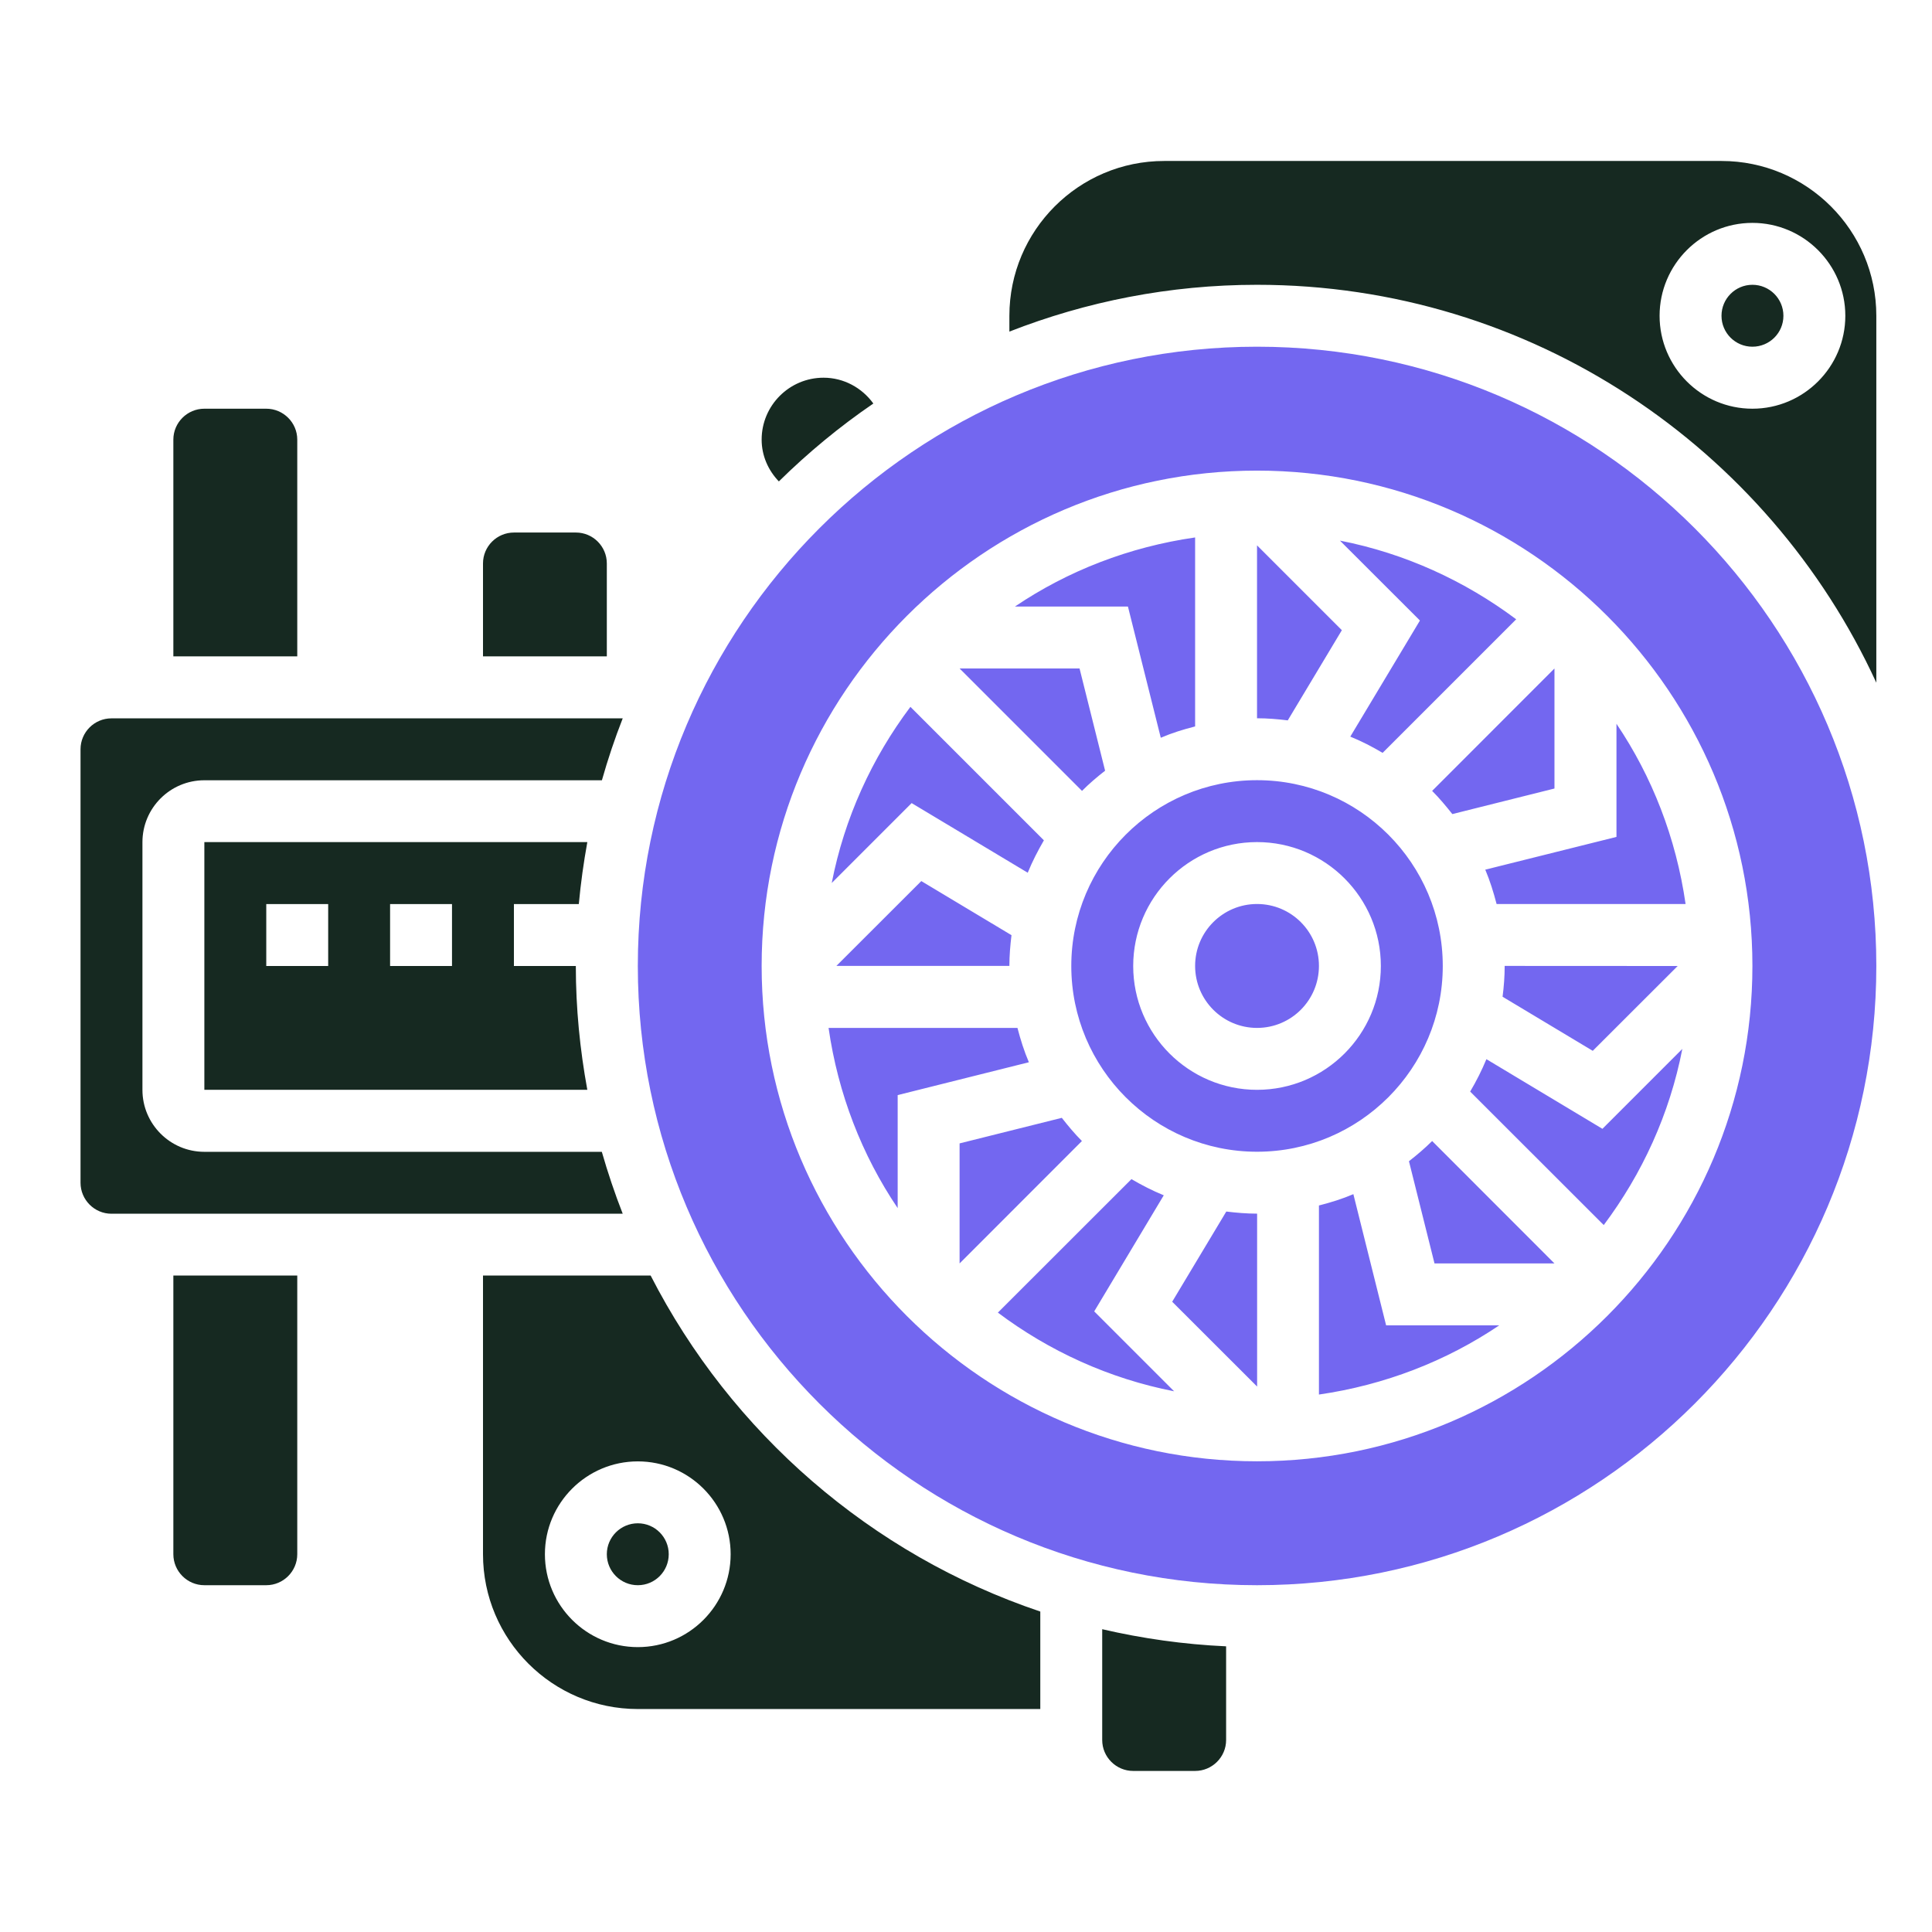 <svg width="22" height="22" viewBox="0 0 22 22" fill="none" xmlns="http://www.w3.org/2000/svg">
<path d="M6.854 13.116H2.327C1.938 13.116 1.622 12.799 1.622 12.411V9.59C1.622 9.201 1.938 8.885 2.327 8.885H6.854C6.922 8.645 7.001 8.409 7.091 8.18H1.269C1.075 8.18 0.917 8.338 0.917 8.532V13.468C0.917 13.662 1.075 13.821 1.269 13.821H7.091C7.001 13.591 6.922 13.356 6.853 13.116H6.854Z" fill="#162921"/>
<path fill-rule="evenodd" clip-rule="evenodd" d="M13.257 1.833H19.603V1.833C20.575 1.833 21.366 2.624 21.366 3.596V7.774C20.139 5.103 17.44 3.243 14.314 3.243C13.319 3.243 12.368 3.434 11.494 3.776V3.596C11.494 2.624 12.284 1.833 13.257 1.833ZM18.898 3.596C18.898 4.179 19.372 4.654 19.955 4.654C20.538 4.654 21.013 4.179 21.013 3.596C21.013 3.013 20.538 2.538 19.955 2.538C19.372 2.538 18.898 3.013 18.898 3.596ZM20.308 3.596C20.308 3.791 20.15 3.948 19.955 3.948C19.761 3.948 19.603 3.791 19.603 3.596C19.603 3.401 19.761 3.243 19.955 3.243C20.15 3.243 20.308 3.401 20.308 3.596ZM9.378 4.301C9.607 4.301 9.815 4.415 9.945 4.595L9.945 4.595C9.56 4.858 9.2 5.156 8.869 5.482C8.747 5.355 8.673 5.188 8.673 5.006C8.673 4.617 8.989 4.301 9.378 4.301ZM12.904 20.166C12.71 20.166 12.551 20.008 12.551 19.814V18.552C13.008 18.658 13.479 18.725 13.962 18.747V19.814C13.962 20.008 13.803 20.166 13.609 20.166H12.904ZM3.385 5.006C3.385 4.812 3.226 4.654 3.032 4.654H2.327C2.133 4.654 1.974 4.812 1.974 5.006V7.474H3.385V5.006ZM5.5 14.525H7.409C8.326 16.315 9.917 17.702 11.846 18.351V19.461H7.263C6.291 19.461 5.5 18.671 5.5 17.698V14.525ZM6.205 17.698C6.205 18.282 6.68 18.756 7.263 18.756C7.846 18.756 8.32 18.282 8.32 17.698C8.32 17.115 7.846 16.641 7.263 16.641C6.68 16.641 6.205 17.115 6.205 17.698ZM6.91 6.416C6.91 6.222 6.752 6.064 6.558 6.064H5.853C5.658 6.064 5.5 6.222 5.5 6.416V7.474H6.91V6.416ZM7.263 18.051C7.458 18.051 7.615 17.893 7.615 17.698C7.615 17.504 7.458 17.346 7.263 17.346C7.068 17.346 6.91 17.504 6.91 17.698C6.91 17.893 7.068 18.051 7.263 18.051ZM6.591 10.295C6.613 10.056 6.646 9.821 6.688 9.589H2.327V12.41H6.688C6.604 11.952 6.557 11.481 6.557 11H5.852V10.295H6.591ZM3.737 11H3.032V10.295H3.737V11ZM5.147 11H4.442V10.295H5.147V11ZM2.327 18.051C2.133 18.051 1.974 17.893 1.974 17.698V14.525H3.385V17.698C3.385 17.893 3.226 18.051 3.032 18.051H2.327Z" fill="#162921"/>
<path fill-rule="evenodd" clip-rule="evenodd" d="M14.314 3.948C10.426 3.948 7.263 7.111 7.263 10.999C7.263 14.888 10.426 18.051 14.314 18.051C18.203 18.051 21.366 14.888 21.366 10.999C21.366 7.111 18.203 3.948 14.314 3.948ZM14.314 16.64C11.204 16.64 8.673 14.11 8.673 10.999C8.673 7.889 11.204 5.359 14.314 5.359C17.425 5.359 19.955 7.889 19.955 10.999C19.955 14.11 17.425 16.64 14.314 16.64ZM13.218 8.401C13.343 8.347 13.475 8.306 13.609 8.272V6.12C12.858 6.228 12.159 6.5 11.557 6.907H12.844L13.218 8.401ZM11.586 11.705H9.435C9.543 12.456 9.815 13.154 10.222 13.757V12.47L11.716 12.096C11.662 11.97 11.621 11.839 11.586 11.705L11.586 11.705ZM17.701 8.979L16.538 9.27C16.465 9.178 16.39 9.088 16.308 9.006L17.701 7.612V8.979ZM15.376 8.388C15.504 8.44 15.626 8.503 15.744 8.573L17.265 7.052C16.681 6.615 16 6.301 15.258 6.156L16.169 7.066L15.376 8.388ZM11.518 10.649C11.504 10.764 11.494 10.881 11.494 10.999L9.524 10.999L10.491 10.033L11.518 10.649ZM12.584 8.776L12.293 7.612H10.927L12.321 9.006C12.403 8.923 12.492 8.848 12.584 8.776ZM11.887 9.569C11.818 9.688 11.755 9.81 11.703 9.938L10.381 9.145L9.471 10.055C9.616 9.313 9.929 8.632 10.367 8.049L11.887 9.569ZM15.28 7.176L14.314 6.21V8.179C14.433 8.179 14.549 8.189 14.664 8.203L15.28 7.176ZM17.11 11.35C17.125 11.235 17.134 11.118 17.134 10.999L19.104 11L18.137 11.966L17.11 11.35ZM16.044 13.223L16.335 14.387H17.701L16.308 12.993C16.225 13.076 16.136 13.151 16.044 13.223ZM19.194 10.294H17.042L17.042 10.294C17.007 10.16 16.966 10.028 16.913 9.903L18.407 9.53V8.242C18.814 8.845 19.086 9.543 19.194 10.294ZM16.926 12.061C16.873 12.189 16.811 12.312 16.741 12.43L18.262 13.95C18.699 13.367 19.013 12.686 19.157 11.944L18.247 12.854L16.926 12.061ZM10.927 13.02L12.091 12.729C12.163 12.821 12.238 12.911 12.32 12.993L10.927 14.387V13.02ZM14.315 15.789L13.348 14.823L13.964 13.796C14.079 13.81 14.196 13.82 14.315 13.82V15.789ZM15.411 13.598C15.285 13.652 15.153 13.693 15.019 13.727V15.88C15.77 15.771 16.469 15.499 17.072 15.092H15.784L15.411 13.598ZM14.314 11.705C14.704 11.705 15.019 11.389 15.019 10.999C15.019 10.61 14.704 10.294 14.314 10.294C13.925 10.294 13.609 10.61 13.609 10.999C13.609 11.389 13.925 11.705 14.314 11.705ZM13.252 13.611C13.124 13.559 13.002 13.496 12.884 13.427L11.363 14.947C11.947 15.385 12.628 15.698 13.37 15.843L12.46 14.933L13.252 13.611ZM14.314 8.884C15.481 8.884 16.429 9.833 16.429 11C16.429 12.166 15.481 13.115 14.314 13.115C13.147 13.115 12.199 12.166 12.199 11C12.199 9.833 13.147 8.884 14.314 8.884ZM12.904 11C12.904 11.777 13.536 12.41 14.314 12.41C15.092 12.41 15.724 11.777 15.724 11C15.724 10.222 15.092 9.589 14.314 9.589C13.536 9.589 12.904 10.222 12.904 11Z" fill="#7367F0"/>
</svg>
